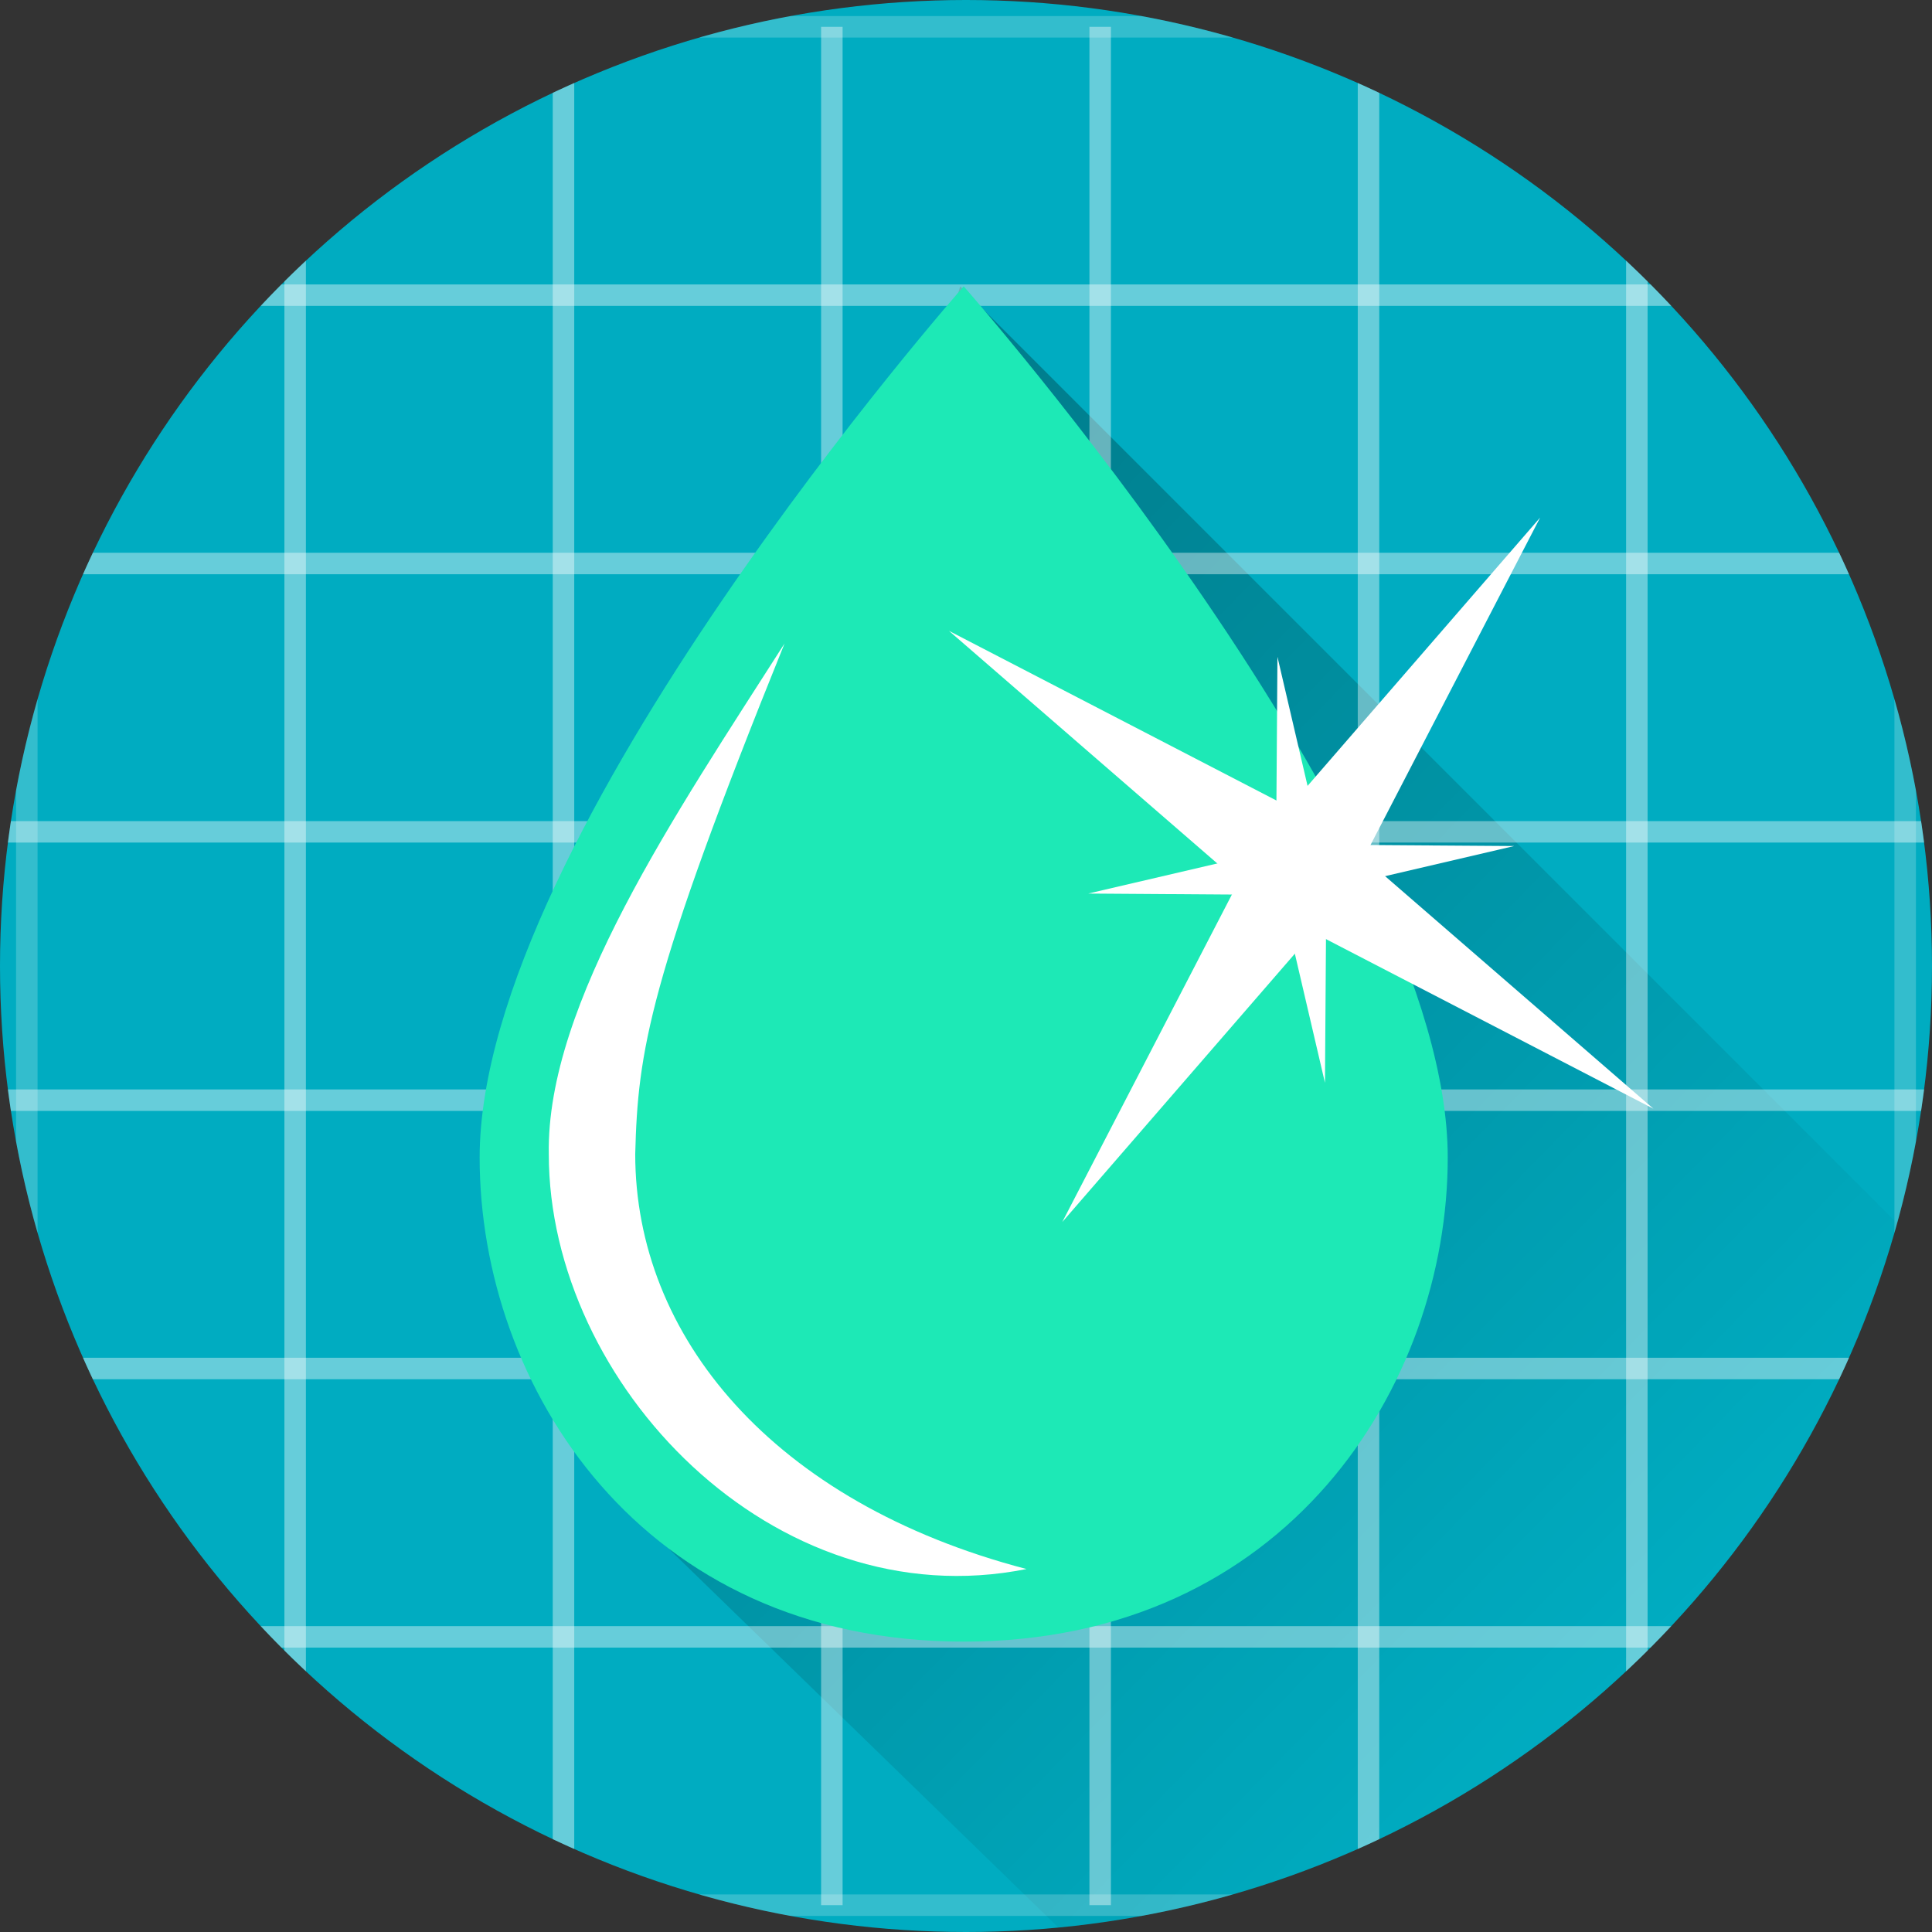 <?xml version="1.0" encoding="UTF-8" standalone="no"?>
<svg xmlns:dc="http://purl.org/dc/elements/1.1/" xmlns:cc="http://creativecommons.org/ns#"
    xmlns:rdf="http://www.w3.org/1999/02/22-rdf-syntax-ns#" xmlns="http://www.w3.org/2000/svg"
    xmlns:xlink="http://www.w3.org/1999/xlink"
    xmlns:sodipodi="http://sodipodi.sourceforge.net/DTD/sodipodi-0.dtd"
    xmlns:inkscape="http://www.inkscape.org/namespaces/inkscape" viewBox="0 0 72 72" id="vector"
    version="1.1" sodipodi:docname="app_icon_round.svg" inkscape:version="1.0 (4035a4f, 2020-05-01)"
    width="72" height="72">
  <rect x="0" y="0" width="72" height="72" fill="#333333" stroke="none"/>
  <defs id="defs46">
    <linearGradient gradientUnits="userSpaceOnUse" xlink:href="#linearGradient2915"
        id="linearGradient2915" x1="37.987" y1="50.557" x2="111.029" y2="121.86"
        inkscape:collect="always"
        gradientTransform="matrix(0.487,0,0,0.487,6.531,2.94)">
      <stop id="stop850" offset="0" style="stop-color:#000000;stop-opacity:0.267" />
      <stop id="stop852" offset="1" style="stop-color:#000000;stop-opacity:0;" />
    </linearGradient>
  </defs>
  <sodipodi:namedview inkscape:document-rotation="0" pagecolor="#474747" bordercolor="#666666"
      borderopacity="1" objecttolerance="10" gridtolerance="10" guidetolerance="10"
      inkscape:pageopacity="0" inkscape:pageshadow="2" inkscape:window-width="1271"
      inkscape:window-height="699" id="namedview44" showgrid="false" inkscape:zoom="2.922773"
      inkscape:cx="-0.25967134" inkscape:cy="80.412602" inkscape:window-x="9" inkscape:window-y="23"
      inkscape:window-maximized="0" inkscape:current-layer="vector" fit-margin-top="0"
      fit-margin-left="0" fit-margin-right="0" fit-margin-bottom="0" />
  <circle r="36" cy="36" cx="36" id="circle2899"
      style="fill:#00acc1;fill-opacity:1;stroke:none;stroke-width:13.521;stroke-opacity:0.2" />
  <path id="path2529"
      style="fill:url(#linearGradient2915);fill-opacity:1;stroke:none;stroke-width:13.521;stroke-opacity:0.2"
      d="M 35.785 10.672 L 22.256 55.123 L 39.443 71.834 A 36 36 0 0 0 70.699 45.586 L 35.785 10.672 z " />
  <path id="path2487" d="M 1,-18 V 90"
      style="color:#000000;font-style:normal;font-variant:normal;font-weight:normal;font-stretch:normal;font-size:medium;line-height:normal;font-family:sans-serif;font-variant-ligatures:normal;font-variant-position:normal;font-variant-caps:normal;font-variant-numeric:normal;font-variant-alternates:normal;font-variant-east-asian:normal;font-feature-settings:normal;font-variation-settings:normal;text-indent:0;text-align:start;text-decoration:none;text-decoration-line:none;text-decoration-style:solid;text-decoration-color:#000000;letter-spacing:normal;word-spacing:normal;text-transform:none;writing-mode:lr-tb;direction:ltr;text-orientation:mixed;dominant-baseline:auto;baseline-shift:baseline;text-anchor:start;white-space:normal;shape-padding:0;shape-margin:0;inline-size:0;clip-rule:nonzero;display:inline;overflow:visible;visibility:visible;isolation:auto;mix-blend-mode:normal;color-interpolation:sRGB;color-interpolation-filters:linearRGB;solid-color:#000000;solid-opacity:1;vector-effect:none;fill:#000000;fill-opacity:1;fill-rule:nonzero;stroke:none;stroke-width:0.8;stroke-linecap:butt;stroke-linejoin:miter;stroke-miterlimit:4;stroke-dasharray:none;stroke-dashoffset:0;stroke-opacity:1;color-rendering:auto;image-rendering:auto;shape-rendering:auto;text-rendering:auto;enable-background:accumulate;stop-color:#000000" />
  <path id="path2445" d="M 71,-18 V 90"
      style="color:#000000;font-style:normal;font-variant:normal;font-weight:normal;font-stretch:normal;font-size:medium;line-height:normal;font-family:sans-serif;font-variant-ligatures:normal;font-variant-position:normal;font-variant-caps:normal;font-variant-numeric:normal;font-variant-alternates:normal;font-variant-east-asian:normal;font-feature-settings:normal;font-variation-settings:normal;text-indent:0;text-align:start;text-decoration:none;text-decoration-line:none;text-decoration-style:solid;text-decoration-color:#000000;letter-spacing:normal;word-spacing:normal;text-transform:none;writing-mode:lr-tb;direction:ltr;text-orientation:mixed;dominant-baseline:auto;baseline-shift:baseline;text-anchor:start;white-space:normal;shape-padding:0;shape-margin:0;inline-size:0;clip-rule:nonzero;display:inline;overflow:visible;visibility:visible;isolation:auto;mix-blend-mode:normal;color-interpolation:sRGB;color-interpolation-filters:linearRGB;solid-color:#000000;solid-opacity:1;vector-effect:none;fill:#000000;fill-opacity:1;fill-rule:nonzero;stroke:none;stroke-width:0.8;stroke-linecap:butt;stroke-linejoin:miter;stroke-miterlimit:4;stroke-dasharray:none;stroke-dashoffset:0;stroke-opacity:1;color-rendering:auto;image-rendering:auto;shape-rendering:auto;text-rendering:auto;enable-background:accumulate;stop-color:#000000" />
  <path id="path2339" d="M 11,1 V 71"
      style="color:#000000;font-style:normal;font-variant:normal;font-weight:normal;font-stretch:normal;font-size:medium;line-height:normal;font-family:sans-serif;font-variant-ligatures:normal;font-variant-position:normal;font-variant-caps:normal;font-variant-numeric:normal;font-variant-alternates:normal;font-variant-east-asian:normal;font-feature-settings:normal;font-variation-settings:normal;text-indent:0;text-align:start;text-decoration:none;text-decoration-line:none;text-decoration-style:solid;text-decoration-color:#000000;letter-spacing:normal;word-spacing:normal;text-transform:none;writing-mode:lr-tb;direction:ltr;text-orientation:mixed;dominant-baseline:auto;baseline-shift:baseline;text-anchor:start;white-space:normal;shape-padding:0;shape-margin:0;inline-size:0;clip-rule:nonzero;display:inline;overflow:visible;visibility:visible;isolation:auto;mix-blend-mode:normal;color-interpolation:sRGB;color-interpolation-filters:linearRGB;solid-color:#000000;solid-opacity:1;vector-effect:none;fill:#ffffff;fill-opacity:0.4;fill-rule:nonzero;stroke:none;stroke-width:0.8;stroke-linecap:butt;stroke-linejoin:miter;stroke-miterlimit:4;stroke-dasharray:none;stroke-dashoffset:0;stroke-opacity:1;color-rendering:auto;image-rendering:auto;shape-rendering:auto;text-rendering:auto;enable-background:accumulate;stop-color:#000000" />
  <path id="path2333" d="M 21,1 V 71"
      style="color:#000000;font-style:normal;font-variant:normal;font-weight:normal;font-stretch:normal;font-size:medium;line-height:normal;font-family:sans-serif;font-variant-ligatures:normal;font-variant-position:normal;font-variant-caps:normal;font-variant-numeric:normal;font-variant-alternates:normal;font-variant-east-asian:normal;font-feature-settings:normal;font-variation-settings:normal;text-indent:0;text-align:start;text-decoration:none;text-decoration-line:none;text-decoration-style:solid;text-decoration-color:#000000;letter-spacing:normal;word-spacing:normal;text-transform:none;writing-mode:lr-tb;direction:ltr;text-orientation:mixed;dominant-baseline:auto;baseline-shift:baseline;text-anchor:start;white-space:normal;shape-padding:0;shape-margin:0;inline-size:0;clip-rule:nonzero;display:inline;overflow:visible;visibility:visible;isolation:auto;mix-blend-mode:normal;color-interpolation:sRGB;color-interpolation-filters:linearRGB;solid-color:#000000;solid-opacity:1;vector-effect:none;fill:#ffffff;fill-opacity:0.4;fill-rule:nonzero;stroke:none;stroke-width:0.8;stroke-linecap:butt;stroke-linejoin:miter;stroke-miterlimit:4;stroke-dasharray:none;stroke-dashoffset:0;stroke-opacity:1;color-rendering:auto;image-rendering:auto;shape-rendering:auto;text-rendering:auto;enable-background:accumulate;stop-color:#000000" />
  <path id="path2309" d="M 61,1 V 71"
      style="color:#000000;font-style:normal;font-variant:normal;font-weight:normal;font-stretch:normal;font-size:medium;line-height:normal;font-family:sans-serif;font-variant-ligatures:normal;font-variant-position:normal;font-variant-caps:normal;font-variant-numeric:normal;font-variant-alternates:normal;font-variant-east-asian:normal;font-feature-settings:normal;font-variation-settings:normal;text-indent:0;text-align:start;text-decoration:none;text-decoration-line:none;text-decoration-style:solid;text-decoration-color:#000000;letter-spacing:normal;word-spacing:normal;text-transform:none;writing-mode:lr-tb;direction:ltr;text-orientation:mixed;dominant-baseline:auto;baseline-shift:baseline;text-anchor:start;white-space:normal;shape-padding:0;shape-margin:0;inline-size:0;clip-rule:nonzero;display:inline;overflow:visible;visibility:visible;isolation:auto;mix-blend-mode:normal;color-interpolation:sRGB;color-interpolation-filters:linearRGB;solid-color:#000000;solid-opacity:1;vector-effect:none;fill:#ffffff;fill-opacity:0.4;fill-rule:nonzero;stroke:none;stroke-width:0.8;stroke-linecap:butt;stroke-linejoin:miter;stroke-miterlimit:4;stroke-dasharray:none;stroke-dashoffset:0;stroke-opacity:1;color-rendering:auto;image-rendering:auto;shape-rendering:auto;text-rendering:auto;enable-background:accumulate;stop-color:#000000" />
  <path style="fill:#ffffff;fill-opacity:0.2;stroke:none;stroke-width:13.521;stroke-opacity:0.2"
      d="m 70.6,26.057 v 19.889 a 36,36 0 0 0 0.801,-3.402 V 29.459 a 36,36 0 0 0 -0.801,-3.402 z"
      id="path2567" />
  <path style="fill:#ffffff;fill-opacity:0.2;stroke:none;stroke-width:13.521;stroke-opacity:0.2"
      d="m 1.4,26.055 a 36,36 0 0 0 -0.801,3.402 v 13.084 a 36,36 0 0 0 0.801,3.402 z"
      id="path2565" />
  <path style="fill:#ffffff;fill-opacity:0.4;stroke:none;stroke-width:13.521;stroke-opacity:0.2"
      d="m 60.6,9.717 v 52.566 a 36,36 0 0 0 0.801,-0.771 V 10.488 A 36,36 0 0 0 60.6,9.717 Z"
      id="path2563" />
  <path style="fill:#ffffff;fill-opacity:0.4;stroke:none;stroke-width:13.521;stroke-opacity:0.2"
      d="m 11.4,9.717 a 36,36 0 0 0 -0.801,0.771 v 51.023 a 36,36 0 0 0 0.801,0.771 z"
      id="path2561" />
  <path style="fill:#ffffff;fill-opacity:0.4;stroke:none;stroke-width:13.521;stroke-opacity:0.2"
      d="m 50.6,3.094 v 65.812 a 36,36 0 0 0 0.801,-0.367 V 3.461 A 36,36 0 0 0 50.6,3.094 Z"
      id="path2559" />
  <path style="fill:#ffffff;fill-opacity:0.4;stroke:none;stroke-width:13.521;stroke-opacity:0.2"
      d="m 21.4,3.094 a 36,36 0 0 0 -0.801,0.367 v 65.078 a 36,36 0 0 0 0.801,0.367 z"
      id="path2557" />
  <path style="fill:#ffffff;fill-opacity:0.4;stroke:none;stroke-width:13.521;stroke-opacity:0.2"
      d="m 40.6,1 v 70 h 0.801 V 1 Z" id="path2555" />
  <path style="fill:#ffffff;fill-opacity:0.4;stroke:none;stroke-width:13.521;stroke-opacity:0.2"
      d="m 30.6,1 v 70 h 0.801 V 1 Z" id="circle2531" />
  <path
      style="color:#000000;font-style:normal;font-variant:normal;font-weight:normal;font-stretch:normal;font-size:medium;line-height:normal;font-family:sans-serif;font-variant-ligatures:normal;font-variant-position:normal;font-variant-caps:normal;font-variant-numeric:normal;font-variant-alternates:normal;font-variant-east-asian:normal;font-feature-settings:normal;font-variation-settings:normal;text-indent:0;text-align:start;text-decoration:none;text-decoration-line:none;text-decoration-style:solid;text-decoration-color:#000000;letter-spacing:normal;word-spacing:normal;text-transform:none;writing-mode:lr-tb;direction:ltr;text-orientation:mixed;dominant-baseline:auto;baseline-shift:baseline;text-anchor:start;white-space:normal;shape-padding:0;shape-margin:0;inline-size:0;clip-rule:nonzero;display:inline;overflow:visible;visibility:visible;opacity:1;isolation:auto;mix-blend-mode:normal;color-interpolation:sRGB;color-interpolation-filters:linearRGB;solid-color:#000000;solid-opacity:1;vector-effect:none;fill:#ffffff;fill-opacity:0.2;fill-rule:nonzero;stroke:none;stroke-width:0.8;stroke-linecap:butt;stroke-linejoin:miter;stroke-miterlimit:4;stroke-dasharray:none;stroke-dashoffset:0;stroke-opacity:1;color-rendering:auto;image-rendering:auto;shape-rendering:auto;text-rendering:auto;enable-background:accumulate;stop-color:#000000;stop-opacity:1"
      d="m 26.055,70.6 a 36,36 0 0 0 3.402,0.801 h 13.084 a 36,36 0 0 0 3.402,-0.801 z"
      id="path2527" />
  <path
      style="color:#000000;font-style:normal;font-variant:normal;font-weight:normal;font-stretch:normal;font-size:medium;line-height:normal;font-family:sans-serif;font-variant-ligatures:normal;font-variant-position:normal;font-variant-caps:normal;font-variant-numeric:normal;font-variant-alternates:normal;font-variant-east-asian:normal;font-feature-settings:normal;font-variation-settings:normal;text-indent:0;text-align:start;text-decoration:none;text-decoration-line:none;text-decoration-style:solid;text-decoration-color:#000000;letter-spacing:normal;word-spacing:normal;text-transform:none;writing-mode:lr-tb;direction:ltr;text-orientation:mixed;dominant-baseline:auto;baseline-shift:baseline;text-anchor:start;white-space:normal;shape-padding:0;shape-margin:0;inline-size:0;clip-rule:nonzero;display:inline;overflow:visible;visibility:visible;opacity:1;isolation:auto;mix-blend-mode:normal;color-interpolation:sRGB;color-interpolation-filters:linearRGB;solid-color:#000000;solid-opacity:1;vector-effect:none;fill:#ffffff;fill-opacity:0.4;fill-rule:nonzero;stroke:none;stroke-width:0.8;stroke-linecap:butt;stroke-linejoin:miter;stroke-miterlimit:4;stroke-dasharray:none;stroke-dashoffset:0;stroke-opacity:1;color-rendering:auto;image-rendering:auto;shape-rendering:auto;text-rendering:auto;enable-background:accumulate;stop-color:#000000;stop-opacity:1"
      d="m 9.717,60.6 a 36,36 0 0 0 0.771,0.801 h 51.023 a 36,36 0 0 0 0.771,-0.801 z"
      id="path2525" />
  <path
      style="color:#000000;font-style:normal;font-variant:normal;font-weight:normal;font-stretch:normal;font-size:medium;line-height:normal;font-family:sans-serif;font-variant-ligatures:normal;font-variant-position:normal;font-variant-caps:normal;font-variant-numeric:normal;font-variant-alternates:normal;font-variant-east-asian:normal;font-feature-settings:normal;font-variation-settings:normal;text-indent:0;text-align:start;text-decoration:none;text-decoration-line:none;text-decoration-style:solid;text-decoration-color:#000000;letter-spacing:normal;word-spacing:normal;text-transform:none;writing-mode:lr-tb;direction:ltr;text-orientation:mixed;dominant-baseline:auto;baseline-shift:baseline;text-anchor:start;white-space:normal;shape-padding:0;shape-margin:0;inline-size:0;clip-rule:nonzero;display:inline;overflow:visible;visibility:visible;opacity:1;isolation:auto;mix-blend-mode:normal;color-interpolation:sRGB;color-interpolation-filters:linearRGB;solid-color:#000000;solid-opacity:1;vector-effect:none;fill:#ffffff;fill-opacity:0.4;fill-rule:nonzero;stroke:none;stroke-width:0.8;stroke-linecap:butt;stroke-linejoin:miter;stroke-miterlimit:4;stroke-dasharray:none;stroke-dashoffset:0;stroke-opacity:1;color-rendering:auto;image-rendering:auto;shape-rendering:auto;text-rendering:auto;enable-background:accumulate;stop-color:#000000;stop-opacity:1"
      d="m 3.094,50.6 a 36,36 0 0 0 0.367,0.801 h 65.078 a 36,36 0 0 0 0.367,-0.801 z"
      id="path2523" />
  <path
      style="color:#000000;font-style:normal;font-variant:normal;font-weight:normal;font-stretch:normal;font-size:medium;line-height:normal;font-family:sans-serif;font-variant-ligatures:normal;font-variant-position:normal;font-variant-caps:normal;font-variant-numeric:normal;font-variant-alternates:normal;font-variant-east-asian:normal;font-feature-settings:normal;font-variation-settings:normal;text-indent:0;text-align:start;text-decoration:none;text-decoration-line:none;text-decoration-style:solid;text-decoration-color:#000000;letter-spacing:normal;word-spacing:normal;text-transform:none;writing-mode:lr-tb;direction:ltr;text-orientation:mixed;dominant-baseline:auto;baseline-shift:baseline;text-anchor:start;white-space:normal;shape-padding:0;shape-margin:0;inline-size:0;clip-rule:nonzero;display:inline;overflow:visible;visibility:visible;opacity:1;isolation:auto;mix-blend-mode:normal;color-interpolation:sRGB;color-interpolation-filters:linearRGB;solid-color:#000000;solid-opacity:1;vector-effect:none;fill:#ffffff;fill-opacity:0.4;fill-rule:nonzero;stroke:none;stroke-width:0.8;stroke-linecap:butt;stroke-linejoin:miter;stroke-miterlimit:4;stroke-dasharray:none;stroke-dashoffset:0;stroke-opacity:1;color-rendering:auto;image-rendering:auto;shape-rendering:auto;text-rendering:auto;enable-background:accumulate;stop-color:#000000;stop-opacity:1"
      d="m 0.295,40.6 a 36,36 0 0 0 0.113,0.801 h 71.184 a 36,36 0 0 0 0.113,-0.801 z"
      id="path2521" />
  <path
      style="color:#000000;font-style:normal;font-variant:normal;font-weight:normal;font-stretch:normal;font-size:medium;line-height:normal;font-family:sans-serif;font-variant-ligatures:normal;font-variant-position:normal;font-variant-caps:normal;font-variant-numeric:normal;font-variant-alternates:normal;font-variant-east-asian:normal;font-feature-settings:normal;font-variation-settings:normal;text-indent:0;text-align:start;text-decoration:none;text-decoration-line:none;text-decoration-style:solid;text-decoration-color:#000000;letter-spacing:normal;word-spacing:normal;text-transform:none;writing-mode:lr-tb;direction:ltr;text-orientation:mixed;dominant-baseline:auto;baseline-shift:baseline;text-anchor:start;white-space:normal;shape-padding:0;shape-margin:0;inline-size:0;clip-rule:nonzero;display:inline;overflow:visible;visibility:visible;opacity:1;isolation:auto;mix-blend-mode:normal;color-interpolation:sRGB;color-interpolation-filters:linearRGB;solid-color:#000000;solid-opacity:1;vector-effect:none;fill:#ffffff;fill-opacity:0.4;fill-rule:nonzero;stroke:none;stroke-width:0.8;stroke-linecap:butt;stroke-linejoin:miter;stroke-miterlimit:4;stroke-dasharray:none;stroke-dashoffset:0;stroke-opacity:1;color-rendering:auto;image-rendering:auto;shape-rendering:auto;text-rendering:auto;enable-background:accumulate;stop-color:#000000;stop-opacity:1"
      d="M 0.408,30.6 A 36,36 0 0 0 0.295,31.4 H 71.705 A 36,36 0 0 0 71.592,30.6 Z"
      id="path2519" />
  <path
      style="color:#000000;font-style:normal;font-variant:normal;font-weight:normal;font-stretch:normal;font-size:medium;line-height:normal;font-family:sans-serif;font-variant-ligatures:normal;font-variant-position:normal;font-variant-caps:normal;font-variant-numeric:normal;font-variant-alternates:normal;font-variant-east-asian:normal;font-feature-settings:normal;font-variation-settings:normal;text-indent:0;text-align:start;text-decoration:none;text-decoration-line:none;text-decoration-style:solid;text-decoration-color:#000000;letter-spacing:normal;word-spacing:normal;text-transform:none;writing-mode:lr-tb;direction:ltr;text-orientation:mixed;dominant-baseline:auto;baseline-shift:baseline;text-anchor:start;white-space:normal;shape-padding:0;shape-margin:0;inline-size:0;clip-rule:nonzero;display:inline;overflow:visible;visibility:visible;opacity:1;isolation:auto;mix-blend-mode:normal;color-interpolation:sRGB;color-interpolation-filters:linearRGB;solid-color:#000000;solid-opacity:1;vector-effect:none;fill:#ffffff;fill-opacity:0.4;fill-rule:nonzero;stroke:none;stroke-width:0.8;stroke-linecap:butt;stroke-linejoin:miter;stroke-miterlimit:4;stroke-dasharray:none;stroke-dashoffset:0;stroke-opacity:1;color-rendering:auto;image-rendering:auto;shape-rendering:auto;text-rendering:auto;enable-background:accumulate;stop-color:#000000;stop-opacity:1"
      d="M 3.461,20.6 A 36,36 0 0 0 3.094,21.4 h 65.812 a 36,36 0 0 0 -0.367,-0.801 z"
      id="path2517" />
  <path
      style="color:#000000;font-style:normal;font-variant:normal;font-weight:normal;font-stretch:normal;font-size:medium;line-height:normal;font-family:sans-serif;font-variant-ligatures:normal;font-variant-position:normal;font-variant-caps:normal;font-variant-numeric:normal;font-variant-alternates:normal;font-variant-east-asian:normal;font-feature-settings:normal;font-variation-settings:normal;text-indent:0;text-align:start;text-decoration:none;text-decoration-line:none;text-decoration-style:solid;text-decoration-color:#000000;letter-spacing:normal;word-spacing:normal;text-transform:none;writing-mode:lr-tb;direction:ltr;text-orientation:mixed;dominant-baseline:auto;baseline-shift:baseline;text-anchor:start;white-space:normal;shape-padding:0;shape-margin:0;inline-size:0;clip-rule:nonzero;display:inline;overflow:visible;visibility:visible;opacity:1;isolation:auto;mix-blend-mode:normal;color-interpolation:sRGB;color-interpolation-filters:linearRGB;solid-color:#000000;solid-opacity:1;vector-effect:none;fill:#ffffff;fill-opacity:0.4;fill-rule:nonzero;stroke:none;stroke-width:0.8;stroke-linecap:butt;stroke-linejoin:miter;stroke-miterlimit:4;stroke-dasharray:none;stroke-dashoffset:0;stroke-opacity:1;color-rendering:auto;image-rendering:auto;shape-rendering:auto;text-rendering:auto;enable-background:accumulate;stop-color:#000000;stop-opacity:1"
      d="M 10.488,10.6 A 36,36 0 0 0 9.717,11.4 H 62.283 A 36,36 0 0 0 61.512,10.6 Z"
      id="path2515" />
  <path
      style="color:#000000;font-style:normal;font-variant:normal;font-weight:normal;font-stretch:normal;font-size:medium;line-height:normal;font-family:sans-serif;font-variant-ligatures:normal;font-variant-position:normal;font-variant-caps:normal;font-variant-numeric:normal;font-variant-alternates:normal;font-variant-east-asian:normal;font-feature-settings:normal;font-variation-settings:normal;text-indent:0;text-align:start;text-decoration:none;text-decoration-line:none;text-decoration-style:solid;text-decoration-color:#000000;letter-spacing:normal;word-spacing:normal;text-transform:none;writing-mode:lr-tb;direction:ltr;text-orientation:mixed;dominant-baseline:auto;baseline-shift:baseline;text-anchor:start;white-space:normal;shape-padding:0;shape-margin:0;inline-size:0;clip-rule:nonzero;display:inline;overflow:visible;visibility:visible;opacity:1;isolation:auto;mix-blend-mode:normal;color-interpolation:sRGB;color-interpolation-filters:linearRGB;solid-color:#000000;solid-opacity:1;vector-effect:none;fill:#ffffff;fill-opacity:0.2;fill-rule:nonzero;stroke:none;stroke-width:0.8;stroke-linecap:butt;stroke-linejoin:miter;stroke-miterlimit:4;stroke-dasharray:none;stroke-dashoffset:0;stroke-opacity:1;color-rendering:auto;image-rendering:auto;shape-rendering:auto;text-rendering:auto;enable-background:accumulate;stop-color:#000000;stop-opacity:1"
      d="M 29.459,0.6 A 36,36 0 0 0 26.057,1.4 H 45.945 A 36,36 0 0 0 42.543,0.6 Z"
      id="path2429" />
  <path id="path2327" d="M 31,1 V 71"
      style="color:#000000;font-style:normal;font-variant:normal;font-weight:normal;font-stretch:normal;font-size:medium;line-height:normal;font-family:sans-serif;font-variant-ligatures:normal;font-variant-position:normal;font-variant-caps:normal;font-variant-numeric:normal;font-variant-alternates:normal;font-variant-east-asian:normal;font-feature-settings:normal;font-variation-settings:normal;text-indent:0;text-align:start;text-decoration:none;text-decoration-line:none;text-decoration-style:solid;text-decoration-color:#000000;letter-spacing:normal;word-spacing:normal;text-transform:none;writing-mode:lr-tb;direction:ltr;text-orientation:mixed;dominant-baseline:auto;baseline-shift:baseline;text-anchor:start;white-space:normal;shape-padding:0;shape-margin:0;inline-size:0;clip-rule:nonzero;display:inline;overflow:visible;visibility:visible;isolation:auto;mix-blend-mode:normal;color-interpolation:sRGB;color-interpolation-filters:linearRGB;solid-color:#000000;solid-opacity:1;vector-effect:none;fill:#ffffff;fill-opacity:0.4;fill-rule:nonzero;stroke:none;stroke-width:0.8;stroke-linecap:butt;stroke-linejoin:miter;stroke-miterlimit:4;stroke-dasharray:none;stroke-dashoffset:0;stroke-opacity:1;color-rendering:auto;image-rendering:auto;shape-rendering:auto;text-rendering:auto;enable-background:accumulate;stop-color:#000000" />
  <path id="path2321" d="M 41,1 V 71"
      style="color:#000000;font-style:normal;font-variant:normal;font-weight:normal;font-stretch:normal;font-size:medium;line-height:normal;font-family:sans-serif;font-variant-ligatures:normal;font-variant-position:normal;font-variant-caps:normal;font-variant-numeric:normal;font-variant-alternates:normal;font-variant-east-asian:normal;font-feature-settings:normal;font-variation-settings:normal;text-indent:0;text-align:start;text-decoration:none;text-decoration-line:none;text-decoration-style:solid;text-decoration-color:#000000;letter-spacing:normal;word-spacing:normal;text-transform:none;writing-mode:lr-tb;direction:ltr;text-orientation:mixed;dominant-baseline:auto;baseline-shift:baseline;text-anchor:start;white-space:normal;shape-padding:0;shape-margin:0;inline-size:0;clip-rule:nonzero;display:inline;overflow:visible;visibility:visible;isolation:auto;mix-blend-mode:normal;color-interpolation:sRGB;color-interpolation-filters:linearRGB;solid-color:#000000;solid-opacity:1;vector-effect:none;fill:#ffffff;fill-opacity:0.4;fill-rule:nonzero;stroke:none;stroke-width:0.8;stroke-linecap:butt;stroke-linejoin:miter;stroke-miterlimit:4;stroke-dasharray:none;stroke-dashoffset:0;stroke-opacity:1;color-rendering:auto;image-rendering:auto;shape-rendering:auto;text-rendering:auto;enable-background:accumulate;stop-color:#000000" />
  <path id="path2315" d="M 51,1 V 71"
      style="color:#000000;font-style:normal;font-variant:normal;font-weight:normal;font-stretch:normal;font-size:medium;line-height:normal;font-family:sans-serif;font-variant-ligatures:normal;font-variant-position:normal;font-variant-caps:normal;font-variant-numeric:normal;font-variant-alternates:normal;font-variant-east-asian:normal;font-feature-settings:normal;font-variation-settings:normal;text-indent:0;text-align:start;text-decoration:none;text-decoration-line:none;text-decoration-style:solid;text-decoration-color:#000000;letter-spacing:normal;word-spacing:normal;text-transform:none;writing-mode:lr-tb;direction:ltr;text-orientation:mixed;dominant-baseline:auto;baseline-shift:baseline;text-anchor:start;white-space:normal;shape-padding:0;shape-margin:0;inline-size:0;clip-rule:nonzero;display:inline;overflow:visible;visibility:visible;isolation:auto;mix-blend-mode:normal;color-interpolation:sRGB;color-interpolation-filters:linearRGB;solid-color:#000000;solid-opacity:1;vector-effect:none;fill:#ffffff;fill-opacity:0.4;fill-rule:nonzero;stroke:none;stroke-width:0.8;stroke-linecap:butt;stroke-linejoin:miter;stroke-miterlimit:4;stroke-dasharray:none;stroke-dashoffset:0;stroke-opacity:1;color-rendering:auto;image-rendering:auto;shape-rendering:auto;text-rendering:auto;enable-background:accumulate;stop-color:#000000" />
  <path sodipodi:nodetypes="cszsc" inkscape:connector-curvature="0" id="path3880"
      d="m 35.914,10.671 c 0,0 -18.039,20.444 -18.039,32.469 0,8.503 6.013,18.038 18.039,18.038 12.026,0 18.039,-9.535 18.039,-18.038 0,-12.026 -18.039,-32.469 -18.039,-32.469 z"
      style="fill:#1de9b6;fill-opacity:1;stroke:none;stroke-width:0.129px;stroke-linecap:butt;stroke-linejoin:miter;stroke-opacity:1" />
  <path sodipodi:nodetypes="cccccc" inkscape:connector-curvature="0"
      d="m 29.237,23.982 c -4.068,6.367 -8.883,13.428 -8.785,19.029 10e-7,8.539 8.363,17.352 17.802,15.462 v 0 C 28.767,55.993 23.673,49.772 23.673,43.011 c 0.098,-3.822 0.484,-6.462 5.564,-19.029 z"
      style="opacity:0.997;fill:#ffffff;fill-opacity:1;stroke:none;stroke-width:0.258;stroke-linecap:round"
      id="path5681" />
  <g id="g5709"
      transform="matrix(0.457,-0.167,0.167,0.457,1.282,43.28)">
    <path
        d="M 117.858,38.779 98.014,17.156 72.348,31.389 93.971,11.545 79.739,-14.121 99.582,7.502 125.248,-6.73 103.625,13.113 Z"
        inkscape:transform-center-x="1.2790082e-06" inkscape:randomized="0" inkscape:rounded="0"
        inkscape:flatsided="false" sodipodi:arg2="1.7317841" sodipodi:arg1="0.94638598"
        sodipodi:r2="4.8902493" sodipodi:r1="32.601662" sodipodi:cy="12.329078"
        sodipodi:cx="98.79834" sodipodi:sides="4" id="path5703"
        style="opacity:0.997;fill:#ffffff;fill-opacity:1;stroke:none;stroke-width:0.529;stroke-linecap:round"
        sodipodi:type="star" />
    <path
        d="m 94.909,28.277 1.786,-14.669 -13.844,-5.169 14.669,1.786 5.169,-13.844 -1.786,14.669 13.844,5.169 -14.669,-1.786 z"
        inkscape:transform-center-x="1.524029e-06" inkscape:randomized="0" inkscape:rounded="0"
        inkscape:flatsided="false" sodipodi:arg2="2.5954261" sodipodi:arg1="1.8100279"
        sodipodi:r2="2.4622931" sodipodi:r1="16.415289" sodipodi:cy="12.329078"
        sodipodi:cx="98.79834" sodipodi:sides="4" id="path5705"
        style="opacity:0.997;fill:#ffffff;fill-opacity:1;stroke:none;stroke-width:0.529;stroke-linecap:round"
        sodipodi:type="star" />
  </g>
</svg>
